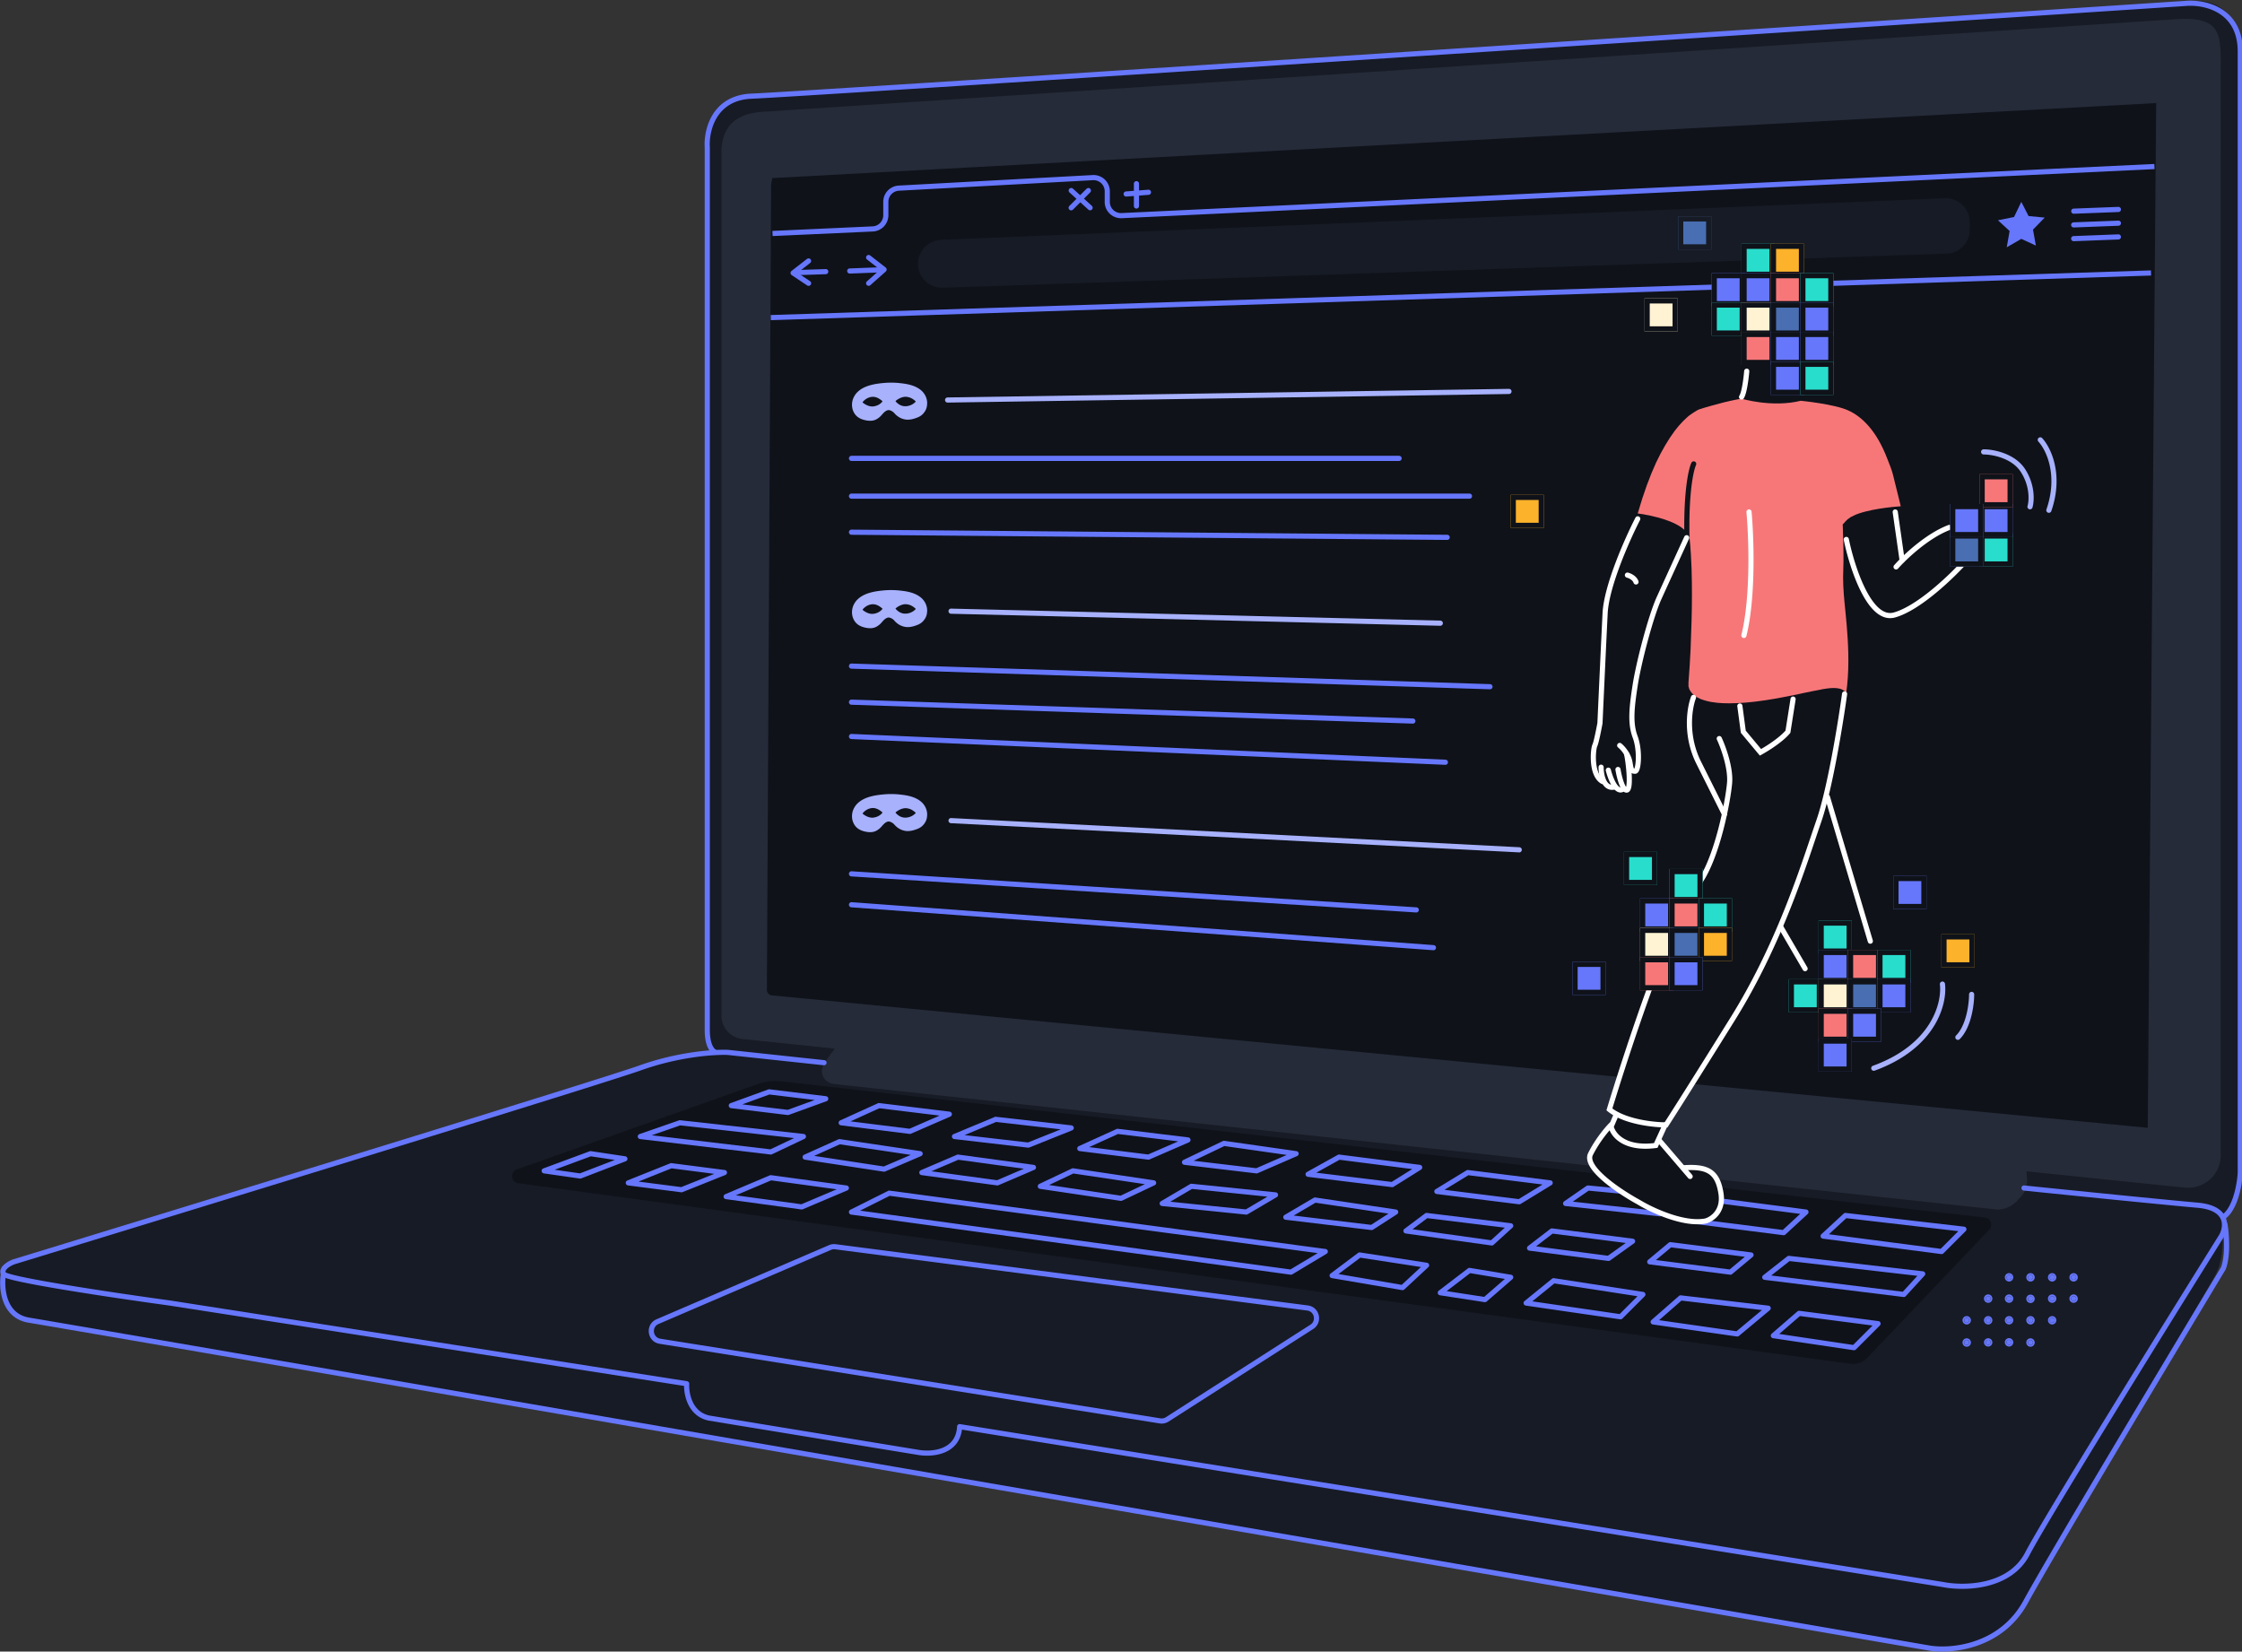 <svg width="653" height="481" fill="none" xmlns="http://www.w3.org/2000/svg"><rect width="100%" height="100%" fill="#333333" stroke="none"/><g clip-path="url(#a)"><path d="m647.253 355.041-.056-.279.168-.223c5.245-6.309 5.077-14.796 4.91-23.003 0-1.34-.056-2.736-.056-4.076V12.618c0-3.573-1.395-6.811-3.85-9.1-2.343-2.234-5.468-3.35-8.76-3.239-2.12.112-4.352.28-6.473.391-1.06.056-2.176.168-3.236.223L230.891 27.135c-1.451.111-2.901.167-4.352.279-2.846.167-5.803.39-8.705.558-6.528.447-11.327 5.472-11.494 11.893v258.227c-.056 2.233-.112 5.304 1.172 7.258l.502.782-1.841.67c-3.683.279-6.417.614-9.151 1.395-.614.168-1.674-.055-2.288.168l-.446.112c-3.46 1.06-7.031 2.121-10.434 3.182l-.949.279-18.581 5.695c-7.979 2.457-15.734 5.695-23.714 8.152-9.039 2.791-18.301 5.248-27.34 8.04-9.43 2.903-18.916 5.639-28.346 8.542-9.206 2.848-18.413 5.472-27.62 8.319L4.633 366.934c-.28.111-.614.167-.949.279-.893.223-1.785.446-2.343.893s-.782 1.117-.614 1.787v.614c0 7.035.502 12.116 6.807 13.456.502.111.949.167 1.507.279.279.056.502.056.78.111l553.848 95.251c1.674.279 3.348.447 4.91.447 8.37 0 15.568-3.853 19.809-10.887 3.236-5.36 6.416-10.888 9.485-16.248l.056-.056c1.507-2.68 3.125-5.415 4.687-8.095 4.687-8.096 9.43-16.192 14.117-24.288 9.262-15.856 18.859-32.271 28.178-48.518 2.511-4.411 2.511-8.71 2.511-13.791v-.614l-.056-.168v-.167c.055-.782.056-1.508-.112-2.178z" fill="#171B25"/><path d="m217.836 51.422 1.506 239.467 410.839 39.865.781-308.644-413.126 29.312z" fill="#0F1219"/><path fill-rule="evenodd" clip-rule="evenodd" d="M335.248 55.943a.75.75 0 0 1-.69.805l-6.5.5a.75.75 0 1 1-.115-1.496l6.5-.5a.75.75 0 0 1 .805.69z" fill="#6677FB"/><path fill-rule="evenodd" clip-rule="evenodd" d="M331 52.75a.75.75 0 0 1 .75.75V60a.75.75 0 0 1-1.5 0v-6.5a.75.75 0 0 1 .75-.75z" fill="#6677FB"/><path d="M644.408 7.649c-2.622-2.457-7.755-2.29-11.327-2.01L222.188 32.551c-6.752.446-12.388 3.294-12.053 12.841v250.41c0 3.518 2.623 6.421 6.138 6.812l26.839 2.792-2.455 3.405c-1.619 2.01-1.34 3.685-1.005 4.523.558 1.34 1.786 2.233 3.404 2.401l337.91 36.458c.279.056.558.056.837.056a7.728 7.728 0 0 0 5.469-2.289l1.116-1.172a6.988 6.988 0 0 0 2.008-5.528l-.167-2.121 46.089 4.745c2.678.28 5.356-.614 7.365-2.4 2.009-1.787 3.125-4.355 3.125-7.035V18.481c-.056-3.63.223-8.375-2.4-10.832zm-16.404 22.333-2.455 298.483-400.906-38.581c-.837-.223-1.172-.837-1.284-1.396l1.228-234.721.335-1.898 402.691-21.831.391-.056z" fill="#252B39"/><path fill-rule="evenodd" clip-rule="evenodd" d="M252.408 74.54a.75.75 0 0 1 1.052-.132l4.5 3.5a.75.75 0 0 1 .038 1.153l-4.5 4a.75.75 0 1 1-.996-1.122l3.826-3.4-3.788-2.947a.75.75 0 0 1-.132-1.052z" fill="#6677FB"/><path d="m588.721 58.792 2.12 4.132 4.687.446-3.403 3.518.837 4.634-4.241-1.954-4.241 2.456.837-4.745-3.403-3.127 4.687-.95 2.12-4.41z" fill="#6677FB"/><path d="M566.96 73.867c3.794-.112 6.752-3.238 6.752-6.98V64.71c0-3.964-3.293-7.146-7.254-6.979l-292.38 12.116c-3.738.167-6.696 3.238-6.696 6.979 0 3.964 3.293 7.147 7.254 6.98l292.324-9.94z" fill="#171B25"/><path fill-rule="evenodd" clip-rule="evenodd" d="M241.254 79.087a.75.75 0 0 1-.725.774l-8.51.277a.75.75 0 0 1-.049-1.499l8.51-.277a.75.75 0 0 1 .774.725z" fill="#6677FB"/><path d="m578.12 354.594-350.354-39.641c-2.455-.279-4.966 0-7.254.838l-69.97 24.789c-2.065.726-1.73 3.741.391 4.02l388.072 52.595c1.786.223 3.571-.391 4.799-1.675l35.543-37.352c1.228-1.284.502-3.406-1.227-3.574z" fill="#0F1219"/><path fill-rule="evenodd" clip-rule="evenodd" d="M520.537 365.91a.748.748 0 0 1 .549-.155l39 4.5a.75.75 0 0 1 .467 1.252l-5.5 6a.748.748 0 0 1-.645.237l-40.5-5a.749.749 0 0 1-.371-1.334l7-5.5zm.684 1.37-5.341 4.196 38.328 4.732 4.246-4.631-37.233-4.297zM536.991 353.449a.752.752 0 0 1 .595-.194l34.5 4a.75.75 0 0 1 .444 1.275l-6.5 6.5a.748.748 0 0 1-.627.214l-34.5-4.5a.751.751 0 0 1-.412-1.295l6.5-6zm.765 1.336-5.069 4.679 32.544 4.245 5.142-5.143-32.617-3.781zM346.62 344.854a.749.749 0 0 1 .456-.1l24.5 2.5a.75.75 0 0 1 .304 1.392l-8.5 5a.749.749 0 0 1-.456.1l-24.5-2.5a.75.75 0 0 1-.304-1.392l8.5-5zm.548 1.417-6.315 3.715 21.979 2.243 6.315-3.715-21.979-2.243zM498.512 348.931a.748.748 0 0 1 .584-.175l27 3.5a.75.75 0 0 1 .413 1.295l-6.5 6a.752.752 0 0 1-.604.193l-27.5-3.5a.749.749 0 0 1-.393-1.313l7-6zm.723 1.356-5.464 4.682 25.477 3.243 5.064-4.675-25.077-3.25z" fill="#6677FB"/><path d="M199.866 403.783c.782 0 .838-1.228 0-1.228-.837 0-.837 1.228 0 1.228z" fill="#fff"/><path fill-rule="evenodd" clip-rule="evenodd" d="M258.665 346.829a.75.75 0 0 1 .435-.072l127 17a.75.75 0 0 1 .286 1.386l-10 6a.75.75 0 0 1-.488.1l-128-17.5a.75.75 0 0 1-.233-1.414l11-5.5zm.464 1.445-8.623 4.312 125.334 17.135 7.937-4.762-124.648-16.685zM395.55 364.9a.748.748 0 0 1 .564-.141l19.5 3a.749.749 0 0 1 .396 1.291l-7 6.5a.749.749 0 0 1-.636.189l-20.5-3.5a.749.749 0 0 1-.324-1.339l8-6zm.648 1.389-6.353 4.765 18.416 3.144 5.592-5.192-17.655-2.717zM415.05 353.4a.749.749 0 0 1 .541-.144l24.5 3a.749.749 0 0 1 .414 1.299l-5.5 5a.75.75 0 0 1-.609.188l-25-3.5a.75.75 0 0 1-.346-1.343l6-4.5zm.659 1.381-4.305 3.228 22.852 3.199 4.029-3.662-22.576-2.765zM427.544 369.404a.751.751 0 0 1 .579-.144l12 2a.75.75 0 0 1 .368 1.307l-7.5 6.5a.747.747 0 0 1-.605.174l-13-2a.75.75 0 0 1-.342-1.337l8.5-6.5zm.653 1.389-6.843 5.233 10.917 1.68 6.033-5.228-10.107-1.685zM224.208 342.309c.124-.052.26-.07.393-.052l22 3a.749.749 0 0 1 .191 1.434l-13 5.5c-.124.052-.26.07-.393.052l-22-3a.749.749 0 0 1-.191-1.434l13-5.5zm.395 1.462-10.294 4.355 19.088 2.603 10.294-4.355-19.088-2.603zM195.221 338.804a.75.75 0 0 1 .375-.048l15.5 2a.75.75 0 0 1 .183 1.44l-12.5 5a.75.75 0 0 1-.375.048l-15.5-2a.75.75 0 0 1-.183-1.44l12.5-5zm.376 1.465-9.641 3.856 12.447 1.606 9.641-3.856-12.447-1.606zM171.74 335.297a.755.755 0 0 1 .371-.039l10 1.5a.75.75 0 0 1 .158 1.442l-13 5a.737.737 0 0 1-.375.042l-10.5-1.5a.75.75 0 0 1-.154-1.445l13.5-5zm.34 1.473-10.545 3.906 7.378 1.054 10.165-3.91-6.998-1.05zM244.192 331.816a.752.752 0 0 1 .419-.058l23.5 3.5a.751.751 0 0 1 .184 1.431l-10.5 4.5a.74.74 0 0 1-.408.052l-23-3.5a.75.75 0 0 1-.195-1.425l10-4.5zm.415 1.458-7.481 3.367 20.275 3.085 7.873-3.374-20.667-3.078zM255.69 321.317a.746.746 0 0 1 .401-.061l20.5 2.5a.75.75 0 0 1 .208 1.432l-11.5 5a.752.752 0 0 1-.392.056l-20-2.5a.75.75 0 0 1-.217-1.427l11-5zm.428 1.453-8.392 3.815 17.163 2.145 8.785-3.819-17.556-2.141zM223.744 317.295a.754.754 0 0 1 .346-.04l16.5 2a.75.75 0 0 1 .166 1.45l-11 4a.753.753 0 0 1-.346.04l-16.5-2a.75.75 0 0 1-.166-1.45l11-4zm.344 1.471-7.884 2.867 13.208 1.601 7.884-2.867-13.208-1.601zM325.19 328.817a.746.746 0 0 1 .401-.061l20.5 2.5a.75.75 0 0 1 .208 1.432l-11.5 5a.752.752 0 0 1-.392.056l-20-2.5a.75.75 0 0 1-.217-1.427l11-5zm.428 1.453-8.392 3.815 17.163 2.145 8.785-3.819-17.556-2.141zM356.176 332.323a.759.759 0 0 1 .43-.065l21 3a.749.749 0 0 1 .193 1.43l-11.5 5a.759.759 0 0 1-.388.057l-21-2.5a.751.751 0 0 1-.235-1.422l11.5-5.5zm.443 1.452-8.963 4.286 18.231 2.17 8.886-3.863-18.154-2.593zM389.636 336.344c.14-.077.3-.108.459-.088l23.5 3a.751.751 0 0 1 .303 1.38l-8 5a.751.751 0 0 1-.489.108l-24.5-3a.749.749 0 0 1-.273-1.4l9-5zm.513 1.431-6.769 3.761 21.948 2.687 5.992-3.745-21.171-2.703z" fill="#6677FB"/><path d="M572.819 385.247a.726.726 0 1 0 0-1.452.726.726 0 0 0 0 1.452z" fill="#6677FB"/><path fill-rule="evenodd" clip-rule="evenodd" d="M574.045 384.521a1.226 1.226 0 1 1-2.452 0 1.226 1.226 0 0 1 2.452 0zm-.5 0a.726.726 0 1 1-1.452 0 .726.726 0 0 1 1.452 0z" fill="#6677FB"/><path d="M579.069 378.938a.725.725 0 1 0 0-1.45.725.725 0 0 0 0 1.45z" fill="#6677FB"/><path fill-rule="evenodd" clip-rule="evenodd" d="M580.294 378.212a1.225 1.225 0 1 1-2.45.001 1.225 1.225 0 0 1 2.45-.001zm-.5 0a.725.725 0 1 1-1.45.002.725.725 0 0 1 1.45-.002z" fill="#6677FB"/><path d="M579.069 383.795a.74.74 0 0 0-.726.726.74.74 0 0 0 .726.726c.39 0 .725-.335.725-.726a.739.739 0 0 0-.725-.726z" fill="#6677FB"/><path fill-rule="evenodd" clip-rule="evenodd" d="M577.843 384.521a1.24 1.24 0 0 1 1.226-1.226c.667 0 1.225.559 1.225 1.226 0 .667-.558 1.226-1.225 1.226a1.24 1.24 0 0 1-1.226-1.226zm.5 0a.74.74 0 0 1 .726-.726c.39 0 .725.335.725.726a.739.739 0 0 1-.725.726.74.74 0 0 1-.726-.726z" fill="#6677FB"/><path d="M572.819 391.723a.726.726 0 1 0 0-1.452.726.726 0 0 0 0 1.452z" fill="#6677FB"/><path fill-rule="evenodd" clip-rule="evenodd" d="M574.045 390.997a1.226 1.226 0 1 1-2.452 0 1.226 1.226 0 0 1 2.452 0zm-.5 0a.726.726 0 1 1-1.452 0 .726.726 0 0 1 1.452 0z" fill="#6677FB"/><path d="M579.069 391.667a.725.725 0 1 0 0-1.45.725.725 0 0 0 0 1.45z" fill="#6677FB"/><path fill-rule="evenodd" clip-rule="evenodd" d="M580.294 390.942a1.224 1.224 0 1 1-2.451 0 1.226 1.226 0 0 1 2.451 0zm-.5 0a.725.725 0 1 1-1.45 0 .725.725 0 0 1 1.45 0z" fill="#6677FB"/><path d="M585.15 371.288a.739.739 0 0 0-.725.726c0 .391.335.726.725.726a.74.74 0 0 0 .726-.726.74.74 0 0 0-.726-.726z" fill="#6677FB"/><path fill-rule="evenodd" clip-rule="evenodd" d="M583.925 372.014c0-.667.558-1.226 1.225-1.226a1.24 1.24 0 0 1 1.226 1.226 1.24 1.24 0 0 1-1.226 1.226 1.238 1.238 0 0 1-1.225-1.226zm.5 0c0-.391.335-.726.725-.726a.74.74 0 0 1 .726.726.74.74 0 0 1-.726.726.739.739 0 0 1-.725-.726z" fill="#6677FB"/><path d="M591.4 372.74a.726.726 0 1 0 0-1.452.726.726 0 0 0 0 1.452z" fill="#6677FB"/><path fill-rule="evenodd" clip-rule="evenodd" d="M592.626 372.014a1.226 1.226 0 1 1-2.452 0 1.226 1.226 0 0 1 2.452 0zm-.5 0a.726.726 0 1 1-1.452 0 .726.726 0 0 1 1.452 0z" fill="#6677FB"/><path d="M597.705 371.288a.74.74 0 0 0-.726.726.74.74 0 0 0 .726.726.74.74 0 0 0 .726-.726c-.056-.391-.335-.726-.726-.726z" fill="#6677FB"/><path fill-rule="evenodd" clip-rule="evenodd" d="M598.931 371.979v.035a1.24 1.24 0 0 1-1.226 1.226 1.24 1.24 0 0 1-1.226-1.226 1.24 1.24 0 0 1 1.226-1.226c.721 0 1.143.609 1.221 1.156l.005.035zm-.5.035a.74.74 0 0 1-.726.726.74.74 0 0 1-.726-.726.74.74 0 0 1 .726-.726c.391 0 .67.335.726.726z" fill="#6677FB"/><path d="M585.15 377.486a.739.739 0 0 0-.725.726c0 .391.335.726.725.726a.74.74 0 0 0 .726-.726.74.74 0 0 0-.726-.726z" fill="#6677FB"/><path fill-rule="evenodd" clip-rule="evenodd" d="M583.925 378.212c0-.667.558-1.226 1.225-1.226a1.24 1.24 0 0 1 1.226 1.226 1.24 1.24 0 0 1-1.226 1.226 1.238 1.238 0 0 1-1.225-1.226zm.5 0c0-.391.335-.726.725-.726a.74.74 0 0 1 .726.726.74.74 0 0 1-.726.726.739.739 0 0 1-.725-.726z" fill="#6677FB"/><path d="M585.15 383.795a.739.739 0 0 0-.725.726c0 .391.335.726.725.726a.74.74 0 0 0 .726-.726c0-.447-.335-.726-.726-.726z" fill="#6677FB"/><path fill-rule="evenodd" clip-rule="evenodd" d="M583.925 384.521c0-.667.558-1.226 1.225-1.226.642 0 1.226.478 1.226 1.226a1.24 1.24 0 0 1-1.226 1.226 1.238 1.238 0 0 1-1.225-1.226zm.5 0c0-.391.335-.726.725-.726.391 0 .726.279.726.726a.74.74 0 0 1-.726.726.739.739 0 0 1-.725-.726z" fill="#6677FB"/><path d="M591.4 378.993a.726.726 0 1 0 0-1.451.726.726 0 0 0 0 1.451z" fill="#6677FB"/><path fill-rule="evenodd" clip-rule="evenodd" d="M592.626 378.268a1.225 1.225 0 1 1-2.45 0 1.225 1.225 0 0 1 2.45 0zm-.5 0a.726.726 0 1 1-1.451-.001.726.726 0 0 1 1.451.001z" fill="#6677FB"/><path d="M591.4 385.247a.726.726 0 1 0 0-1.452.726.726 0 0 0 0 1.452z" fill="#6677FB"/><path fill-rule="evenodd" clip-rule="evenodd" d="M592.626 384.521a1.226 1.226 0 1 1-2.452 0 1.226 1.226 0 0 1 2.452 0zm-.5 0a.726.726 0 1 1-1.452 0 .726.726 0 0 1 1.452 0z" fill="#6677FB"/><path d="M597.705 378.938a.726.726 0 1 0 0-1.452.726.726 0 0 0 0 1.452z" fill="#6677FB"/><path fill-rule="evenodd" clip-rule="evenodd" d="M598.931 378.212a1.226 1.226 0 1 1-2.452 0 1.226 1.226 0 0 1 2.452 0zm-.5 0a.726.726 0 1 1-1.452 0 .726.726 0 0 1 1.452 0z" fill="#6677FB"/><path d="M597.705 383.795a.74.74 0 0 0-.726.726.74.74 0 0 0 .726.726.74.74 0 0 0 .726-.726.74.74 0 0 0-.726-.726z" fill="#6677FB"/><path fill-rule="evenodd" clip-rule="evenodd" d="M596.479 384.521a1.24 1.24 0 0 1 1.226-1.226 1.24 1.24 0 0 1 1.226 1.226 1.24 1.24 0 0 1-1.226 1.226 1.24 1.24 0 0 1-1.226-1.226zm.5 0a.74.74 0 0 1 .726-.726.74.74 0 0 1 .726.726.74.74 0 0 1-.726.726.74.74 0 0 1-.726-.726z" fill="#6677FB"/><path d="M585.15 390.216a.739.739 0 0 0-.725.726c0 .39.335.725.725.725a.739.739 0 0 0 .726-.725.74.74 0 0 0-.726-.726z" fill="#6677FB"/><path fill-rule="evenodd" clip-rule="evenodd" d="M583.925 390.942c0-.667.558-1.226 1.225-1.226a1.24 1.24 0 0 1 1.226 1.226c0 .667-.559 1.225-1.226 1.225a1.237 1.237 0 0 1-1.225-1.225zm.5 0c0-.391.335-.726.725-.726a.74.74 0 0 1 .726.726c0 .39-.335.725-.726.725a.739.739 0 0 1-.725-.725z" fill="#6677FB"/><path d="M591.4 391.723a.726.726 0 1 0 0-1.452.726.726 0 0 0 0 1.452z" fill="#6677FB"/><path fill-rule="evenodd" clip-rule="evenodd" d="M592.626 390.997a1.226 1.226 0 1 1-2.452 0 1.226 1.226 0 0 1 2.452 0zm-.5 0a.726.726 0 1 1-1.452 0 .726.726 0 0 1 1.452 0z" fill="#6677FB"/><path d="M603.956 371.288a.74.74 0 0 0-.726.726.74.74 0 0 0 .726.726.74.74 0 0 0 .726-.726.74.74 0 0 0-.726-.726z" fill="#6677FB"/><path fill-rule="evenodd" clip-rule="evenodd" d="M602.73 372.014a1.24 1.24 0 0 1 1.226-1.226 1.24 1.24 0 0 1 1.226 1.226 1.24 1.24 0 0 1-1.226 1.226 1.24 1.24 0 0 1-1.226-1.226zm.5 0a.74.74 0 0 1 .726-.726.74.74 0 0 1 .726.726.74.74 0 0 1-.726.726.74.74 0 0 1-.726-.726z" fill="#6677FB"/><path d="M603.956 377.486a.74.74 0 0 0-.726.726.74.74 0 0 0 .726.726.74.74 0 0 0 .726-.726.74.74 0 0 0-.726-.726z" fill="#6677FB"/><path fill-rule="evenodd" clip-rule="evenodd" d="M602.73 378.212a1.24 1.24 0 0 1 1.226-1.226 1.24 1.24 0 0 1 1.226 1.226 1.24 1.24 0 0 1-1.226 1.226 1.24 1.24 0 0 1-1.226-1.226zm.5 0a.74.74 0 0 1 .726-.726.74.74 0 0 1 .726.726.74.74 0 0 1-.726.726.74.74 0 0 1-.726-.726z" fill="#6677FB"/><path d="M524.778 149.353c1.953-1.731 4.855-2.401 7.31-2.959 2.455-.559 4.966-.894 7.532-1.117.502-.056 1.06-.112 1.563-.112.781-.055.781-1.284 0-1.228-4.464.223-9.207.838-13.392 2.457-1.395.502-2.734 1.172-3.85 2.177-.669.447.223 1.34.837.782z" fill="#fff"/><path d="M522.935 137.74c.335 5.527.614 11.055.782 16.526.111 3.462.055 6.923 0 10.385-.056 4.578.613 9.157 1.004 13.679.558 6.533.837 13.121.056 19.597-.112.782 1.171.782 1.227 0 .726-5.806.614-11.724.112-17.587-.391-4.746-1.06-9.547-1.172-14.349-.056-1.619.056-3.238.112-4.913 0-1.787 0-3.574-.056-5.416a781.622 781.622 0 0 0-.447-11.446c-.111-2.177-.223-4.411-.39-6.588 0-.726-1.283-.726-1.228.112zM495.204 140.755c.391 2.233.614 4.522.781 6.811.447 5.583.447 11.223.056 16.862a85.505 85.505 0 0 1-1.674 11.948c-.167.782 1.06 1.117 1.228.335 2.343-11.055 2.622-22.612 1.227-33.779l-.335-2.512c-.167-.838-1.394-.447-1.283.335z" fill="#fff"/><path d="M268.22 113.62c-1.619-1.34-3.795-1.787-5.859-2.01a23.678 23.678 0 0 0-4.464-.112c-2.79.223-6.138.67-8.202 2.736a4.798 4.798 0 0 0-.781 1.005c-.782 1.228-.949 2.736-.558 4.076.279.837.725 1.563 1.45 2.121.726.559 1.618.838 2.511 1.005.949.168 1.897.168 2.734-.223.391-.167.781-.447 1.116-.726.335-.279.67-.67.949-1.005l.502-.502c.446-.335.949-.67 1.507-.503.613.168 1.06.503 1.45.949.279.335.614.615 1.005.894.725.502 1.618.837 2.51.893.949.056 1.898-.167 2.79-.502.837-.28 1.619-.726 2.177-1.452.557-.67.892-1.452.948-2.289.223-1.619-.502-3.294-1.785-4.355zm-11.327 3.461c-.614.726-1.563 1.173-2.567 1.285-1.004.111-2.12-.391-2.902-1.005-.223-.168-.223-.224-.055-.391.669-.782 1.674-1.34 2.734-1.396 1.06-.056 2.008.502 2.734 1.117.223.111.223.167.056.39zm9.653.056c-.726.726-1.786 1.173-2.902 1.173s-2.009-.559-2.678-1.284c-.168-.224-.168-.224.056-.391.781-.614 1.953-1.173 3.013-1.061 1.06.112 1.841.558 2.566 1.228.168.112.112.168-.055.335zM268.22 174.031c-1.619-1.34-3.795-1.787-5.859-2.01a23.762 23.762 0 0 0-4.464-.112c-2.79.224-6.138.67-8.202 2.736a4.798 4.798 0 0 0-.781 1.005c-.782 1.228-.949 2.736-.558 4.076.279.837.725 1.563 1.45 2.122.726.558 1.618.837 2.511 1.005.949.167 1.897.167 2.734-.224.391-.167.781-.446 1.116-.726.335-.279.67-.67.949-1.005l.502-.502c.446-.335.949-.67 1.507-.503.613.168 1.06.503 1.45.95.279.335.614.614 1.005.893.725.502 1.618.837 2.51.893.949.056 1.898-.167 2.79-.502.837-.279 1.619-.726 2.177-1.452.557-.67.892-1.452.948-2.289.223-1.619-.502-3.294-1.785-4.355zm-11.327 3.462c-.614.725-1.563 1.172-2.567 1.284-1.004.111-2.12-.391-2.902-1.005-.223-.168-.223-.224-.055-.391.669-.782 1.674-1.34 2.734-1.396 1.06-.056 2.008.503 2.734 1.117.223.111.223.167.056.391zm9.653.055c-.726.726-1.786 1.173-2.902 1.173s-2.009-.558-2.678-1.284c-.168-.224-.168-.224.056-.391.781-.614 1.953-1.173 3.013-1.061 1.06.112 1.841.558 2.566 1.228.168.112.112.168-.055.335zM268.22 233.437c-1.619-1.34-3.795-1.787-5.859-2.01a23.847 23.847 0 0 0-4.464-.112c-2.79.224-6.138.67-8.202 2.736a4.798 4.798 0 0 0-.781 1.005c-.782 1.229-.949 2.736-.558 4.076.279.837.725 1.563 1.45 2.122.726.558 1.618.837 2.511 1.005.949.167 1.897.167 2.734-.224.391-.167.781-.446 1.116-.726.335-.279.67-.67.949-1.005l.502-.502c.446-.335.949-.67 1.507-.502.613.167 1.06.502 1.45.949.279.335.614.614 1.005.893.725.502 1.618.837 2.51.893.949.056 1.898-.167 2.79-.502.837-.279 1.619-.726 2.177-1.452.557-.67.892-1.451.948-2.289.223-1.619-.502-3.294-1.785-4.355zm-11.327 3.406c-.614.726-1.563 1.172-2.567 1.284-1.004.112-2.12-.391-2.902-1.005-.223-.167-.223-.223-.055-.391.669-.781 1.674-1.34 2.734-1.396 1.06-.055 2.008.503 2.734 1.117.223.168.223.223.056.391zm9.653.112c-.726.725-1.786 1.172-2.902 1.172s-2.009-.558-2.678-1.284c-.168-.223-.168-.223.056-.391.781-.614 1.953-1.172 3.013-1.061 1.06.112 1.841.559 2.566 1.229.168.111.112.167-.055.335z" fill="#A7B1FC"/><path fill-rule="evenodd" clip-rule="evenodd" d="M247.25 133.5a.75.75 0 0 1 .75-.75h159.5a.75.75 0 0 1 0 1.5H248a.75.75 0 0 1-.75-.75zM247.25 144.5a.75.75 0 0 1 .75-.75h180a.75.75 0 0 1 0 1.5H248a.75.75 0 0 1-.75-.75zM247.25 154.994a.75.75 0 0 1 .756-.744l173.5 1.5a.75.75 0 1 1-.012 1.5l-173.5-1.5a.75.75 0 0 1-.744-.756z" fill="#6677FB"/><path fill-rule="evenodd" clip-rule="evenodd" d="M276.25 177.982a.75.75 0 0 1 .768-.732l142.5 3.5a.75.75 0 1 1-.036 1.5l-142.5-3.5a.75.75 0 0 1-.732-.768z" fill="#A7B1FC"/><path fill-rule="evenodd" clip-rule="evenodd" d="M247.25 193.976a.751.751 0 0 1 .774-.726l186 6a.751.751 0 0 1-.048 1.5l-186-6a.751.751 0 0 1-.726-.774zM247.25 204.475a.751.751 0 0 1 .775-.725l163.5 5.5a.75.75 0 0 1-.05 1.5l-163.5-5.5a.751.751 0 0 1-.725-.775zM247.251 214.468a.75.75 0 0 1 .781-.717l173.001 7.5a.75.75 0 0 1-.065 1.498l-173-7.5a.75.75 0 0 1-.717-.781zM247.252 254.452a.748.748 0 0 1 .796-.7l164.5 10.5a.75.75 0 1 1-.096 1.497l-164.5-10.5a.75.75 0 0 1-.7-.797z" fill="#6677FB"/><path fill-rule="evenodd" clip-rule="evenodd" d="M276.251 238.962a.75.75 0 0 1 .787-.711l165.5 8.5a.75.75 0 0 1-.076 1.498l-165.5-8.5a.75.75 0 0 1-.711-.787z" fill="#A7B1FC"/><path fill-rule="evenodd" clip-rule="evenodd" d="M247.252 263.445a.75.75 0 0 1 .803-.693l169.5 12.5a.75.75 0 0 1-.11 1.496l-169.5-12.5a.75.75 0 0 1-.693-.803z" fill="#6677FB"/><path fill-rule="evenodd" clip-rule="evenodd" d="M646.112 3.805c-3.159-1.908-6.986-2.298-9.542-2.058h-.01l-.011.001C502.062 10.581 230.241 28.35 219.026 28.75c-5.342.19-8.448 2.592-10.211 5.479-1.791 2.93-2.226 6.416-2.067 8.72l.002.025V300c0 2.32.403 3.775.853 4.642.46.888.93 1.1 1.044 1.123l-.294 1.47c-.72-.143-1.5-.781-2.082-1.902-.592-1.141-1.021-2.853-1.021-5.333V43.026c-.17-2.53.299-6.33 2.285-9.58 2.019-3.305 5.58-5.986 11.438-6.195 11.185-.4 282.95-18.164 417.468-26.999 2.777-.258 6.943.153 10.447 2.268 3.561 2.15 6.362 6.02 6.362 12.48v326.519l-.001.018a30.696 30.696 0 0 1-1.245 7.033c-.789 2.567-2.061 5.202-4.088 6.554l-.832-1.248c1.573-1.048 2.718-3.246 3.487-5.746.754-2.455 1.096-5.031 1.179-6.649V15c0-5.94-2.532-9.32-5.638-11.195z" fill="#6677FB"/><path fill-rule="evenodd" clip-rule="evenodd" d="m627.535 49.25-300.81 14.3a4.75 4.75 0 0 1-4.975-4.745v-3.082a3.25 3.25 0 0 0-3.426-3.245l-56.5 3.066a3.25 3.25 0 0 0-3.074 3.245v3.889a4.75 4.75 0 0 1-4.534 4.745l-29.182 1.326-.068-1.498 29.181-1.327a3.25 3.25 0 0 0 3.103-3.246v-3.89a4.75 4.75 0 0 1 4.493-4.742l56.5-3.066a4.75 4.75 0 0 1 5.007 4.743v3.082a3.25 3.25 0 0 0 3.404 3.247l300.81-14.301.071 1.498zM626.524 80.25l-402 13-.048-1.5 402-13 .048 1.5zM617.749 60.971a.75.75 0 0 1-.72.779l-13 .5a.75.75 0 1 1-.058-1.5l13-.5a.75.75 0 0 1 .778.721zM617.749 64.971a.75.75 0 0 1-.72.778l-13 .5a.75.75 0 1 1-.058-1.498l13-.5a.75.75 0 0 1 .778.72zM617.749 68.971a.75.75 0 0 1-.72.778l-13 .5a.75.75 0 1 1-.058-1.498l13-.5a.75.75 0 0 1 .778.72z" fill="#6677FB"/><path fill-rule="evenodd" clip-rule="evenodd" d="M311.445 54.995a.75.75 0 0 1 1.06-.05l5.5 5a.75.75 0 0 1-1.009 1.11l-5.5-5a.75.75 0 0 1-.051-1.06z" fill="#6677FB"/><path fill-rule="evenodd" clip-rule="evenodd" d="M317.53 54.97a.75.75 0 0 1 0 1.06l-5 5a.75.75 0 1 1-1.06-1.06l5-5a.75.75 0 0 1 1.06 0zM236.092 75.54a.75.75 0 0 1-.132 1.052l-3.678 2.861 3.634 2.423a.75.75 0 1 1-.832 1.248l-4.5-3a.748.748 0 0 1-.044-1.216l4.5-3.5a.75.75 0 0 1 1.052.132zM257.253 78.554a.75.75 0 0 1-.721.778l-9.009.343a.75.75 0 0 1-.057-1.499l9.009-.343a.75.75 0 0 1 .778.721z" fill="#6677FB"/><path fill-rule="evenodd" clip-rule="evenodd" d="M440.25 113.989a.75.75 0 0 1-.739.761l-163.5 2.5a.75.75 0 1 1-.022-1.5l163.5-2.5a.75.75 0 0 1 .761.739z" fill="#A7B1FC"/><path fill-rule="evenodd" clip-rule="evenodd" d="M186.248 310.294c11.298-4.035 21.862-4.714 25.785-4.543l.047.003 28 3a.75.75 0 0 1-.16 1.492l-27.976-2.998c-3.764-.159-14.113.501-25.192 4.458-11.22 4.007-126.352 39.34-182.51 56.504-.615.233-1.459.664-2.041 1.186-.295.264-.476.51-.557.721a.618.618 0 0 0-.016.446c.04.022.097.051.175.085.238.104.594.228 1.072.368.95.278 2.3.598 3.968.948 3.331.7 7.871 1.507 12.891 2.333 10.037 1.653 21.955 3.377 29.868 4.46l.014.002 150.5 23.5c.381.06.655.399.633.785-.078 1.318.135 3.388 1.016 5.247.868 1.832 2.363 3.428 4.875 3.972l60.981 9.997.007.001c1.83.318 4.577.333 6.876-.605 1.139-.465 2.147-1.155 2.894-2.138.743-.978 1.26-2.29 1.353-4.057a.751.751 0 0 1 .868-.702l286.5 46 .024.005c2.914.566 7.628.811 12.23-.305 4.594-1.114 8.994-3.559 11.462-8.305 5.217-10.033 39.862-65.885 56.519-92.536.687-1.228 1.124-3.011.47-4.52-.63-1.453-2.418-2.962-6.889-3.351-9.207-.8-37.514-3.668-50.512-5.001a.75.75 0 0 1 .154-1.492c13.002 1.333 41.295 4.199 50.488 4.999 4.729.411 7.191 2.069 8.136 4.249.918 2.118.262 4.428-.547 5.866l-.018.029c-16.68 26.688-51.288 82.483-56.471 92.449-2.732 5.254-7.582 7.893-12.438 9.07-4.842 1.174-9.771.921-12.858.323l-.012-.003-285.682-45.868c-.209 1.647-.77 2.987-1.582 4.057-.942 1.24-2.19 2.076-3.522 2.619-2.641 1.078-5.692 1.043-7.696.696l-.004-.001-60.992-9.999-.036-.007c-3.078-.659-4.911-2.643-5.933-4.799-.869-1.833-1.166-3.813-1.176-5.295L49.398 380.243l-.007-.001c-7.92-1.084-19.848-2.809-29.9-4.465-5.026-.827-9.592-1.639-12.956-2.345-1.68-.352-3.074-.681-4.082-.977a10.728 10.728 0 0 1-1.251-.433 2.984 2.984 0 0 1-.452-.238 1.197 1.197 0 0 1-.42-.449 2.123 2.123 0 0 1-.087-1.755c.199-.517.567-.952.956-1.301.778-.697 1.821-1.213 2.538-1.481a.364.364 0 0 1 .044-.015c56.184-17.172 171.288-52.497 182.467-56.489zM1.562 370.521l.009.007a.032.032 0 0 1-.01-.007z" fill="#6677FB"/><path fill-rule="evenodd" clip-rule="evenodd" d="M647.818 355.772c.402-.1.809.144.91.546.187.75.522 3.051.522 6.682 0 3.668-.676 6.028-1.079 6.835l-.013.027-.016.025c-16.172 26.843-50.294 83.79-57.484 96.972-7.417 13.598-22.288 14.906-28.775 13.882l-.011-.002C380.532 449.404 15.976 386.44 8.383 385.241c-4.123-.651-6.355-3.259-7.436-6.181-1.066-2.881-1.035-6.095-.687-8.183a.75.75 0 1 1 1.48.246c-.319 1.912-.337 4.848.613 7.417.936 2.528 2.788 4.67 6.264 5.219 7.607 1.201 372.177 64.168 553.505 95.501 6.183.974 20.238-.321 27.219-13.119 7.208-13.214 41.332-70.165 57.5-97 .27-.564.909-2.66.909-6.141 0-3.569-.332-5.735-.478-6.318a.751.751 0 0 1 .546-.91z" fill="#6677FB"/><path fill-rule="evenodd" clip-rule="evenodd" d="M243.219 363.849c-.4-.051-.807.005-1.178.165l-50.228 21.585c-2.071.89-1.692 3.935.535 4.289l145.643 23.192a2.248 2.248 0 0 0 1.566-.327l42.098-26.943c1.769-1.132 1.16-3.856-.923-4.126l-137.513-17.835zm-1.77-1.214a3.75 3.75 0 0 1 1.963-.273l137.513 17.834c3.471.451 4.487 4.991 1.539 6.878l-42.098 26.942a3.745 3.745 0 0 1-2.611.545L192.112 391.37c-3.711-.591-4.343-5.665-.891-7.149l50.228-21.586zM452.027 372.418a.749.749 0 0 1 .587-.159l26 4a.75.75 0 0 1 .416 1.271l-6.5 6.5a.748.748 0 0 1-.638.212l-27.5-4a.75.75 0 0 1-.365-1.324l8-6.5zm.688 1.374-6.415 5.212 25.436 3.7 5.187-5.188-24.208-3.724zM451.543 357.906a.749.749 0 0 1 .552-.15l23.5 3a.75.75 0 0 1 .341 1.354l-7 5a.75.75 0 0 1-.533.134l-23-3a.75.75 0 0 1-.36-1.338l6.5-5zm.669 1.377-4.82 3.707 20.912 2.728 5.203-3.716-21.295-2.719zM462.073 345.383a.757.757 0 0 1 .497-.13l26.5 2.5a.751.751 0 0 1 .435 1.302l-5.5 5a.754.754 0 0 1-.586.191l-27.5-3a.75.75 0 0 1-.346-1.363l6.5-4.5zm.629 1.389-4.622 3.2 25.166 2.746 3.993-3.631-24.537-2.315zM489.006 377.436a.75.75 0 0 1 .582-.181l25.5 3a.75.75 0 0 1 .392 1.321l-9 7.5a.75.75 0 0 1-.586.166l-24.5-3.5a.749.749 0 0 1-.388-1.306l8-7zm.737 1.348-6.52 5.705 22.553 3.221 7.403-6.169-23.436-2.757zM486.02 361.924a.749.749 0 0 1 .575-.168l23.5 3a.75.75 0 0 1 .385 1.32l-6 5a.749.749 0 0 1-.575.168l-23.5-3a.75.75 0 0 1-.385-1.32l6-5zm.709 1.361-4.426 3.689 21.468 2.741 4.426-3.689-21.468-2.741zM523.509 381.933a.754.754 0 0 1 .588-.177l23 3a.751.751 0 0 1 .433 1.274l-7 7a.749.749 0 0 1-.64.212l-23.5-3.5a.75.75 0 0 1-.381-1.309l7.5-6.5zm.728 1.354-6.013 5.211 21.513 3.205 5.656-5.656-21.156-2.76zM197.754 326.292a.735.735 0 0 1 .329-.037l36 4a.75.75 0 0 1 .238 1.423l-9.5 4.5a.757.757 0 0 1-.409.067l-38-4.5a.75.75 0 0 1-.158-1.453l11.5-4zm.332 1.472-8.263 2.874 34.551 4.092 6.917-3.276-33.205-3.69zM278.705 336.311a.747.747 0 0 1 .396-.054l22 3a.749.749 0 0 1 .194 1.432l-10.5 4.5c-.124.054-.262.072-.396.054l-22-3a.749.749 0 0 1-.194-1.432l10.5-4.5zm.4 1.46-7.821 3.352 19.112 2.606 7.82-3.352-19.111-2.606zM312.179 340.322a.755.755 0 0 1 .432-.064l23.5 3.5a.751.751 0 0 1 .21 1.42l-9.5 4.5a.752.752 0 0 1-.431.064l-23.5-3.5a.751.751 0 0 1-.211-1.42l9.5-4.5zm.436 1.453-7.064 3.347 20.834 3.103 7.064-3.347-20.834-3.103zM427.109 340.86a.748.748 0 0 1 .484-.104l24 3a.749.749 0 0 1 .298 1.384l-9 5.5a.747.747 0 0 1-.484.104l-24-3a.749.749 0 0 1-.298-1.384l9-5.5zm.558 1.417-6.946 4.245 21.612 2.701 6.946-4.245-21.612-2.701zM382.62 348.854a.752.752 0 0 1 .491-.096l23.5 3.5a.749.749 0 0 1 .295 1.373l-7 4.5a.757.757 0 0 1-.495.114l-25-3a.752.752 0 0 1-.291-1.391l8.5-5zm.532 1.427-6.357 3.739 22.526 2.703 5.095-3.275-21.264-3.167z" fill="#6677FB"/><path d="m469 323 10.5-33.5 28.5 1-8.5 14-14.5 23-3 6.5c-2 .833-6.2 2.5-7 2.5-.8 0-3.667-1.667-5-2.5l-1-5 1.5-5-1.5-1z" fill="#0F1219"/><path d="M463.25 335.609c2-4 4.833-7.333 6-8.5-.417 1.167-.25 3.9 3.75 5.5s6 1.333 6.5 1h2.5l1.5-1.5 6.5 8c7-.5 10.25.5 11.25 7 .8 5.2-2.917 8-4.75 8.5-6.4 1.2-15.417-3.667-19.25-6-5.5-3-16-10-14-14z" fill="#0F1219"/><path d="M516.877 70.98h-9.646v9.646h9.646v-9.645z" fill="#29DDCC"/><path fill-rule="evenodd" clip-rule="evenodd" d="M515.377 72.48h-6.646v6.646h6.646v-6.645zm1.5-1.5v9.646h-9.646v-9.645h9.646z" fill="#0F1219"/><path d="M525.435 70.981h-9.646v9.645h9.646v-9.645z" fill="#FDB22B"/><path fill-rule="evenodd" clip-rule="evenodd" d="M523.935 72.481h-6.646v6.645h6.646v-6.645zm1.5-1.5v9.645h-9.646v-9.645h9.646z" fill="#0F1219"/><path d="M498.419 63h-9.646v9.645h9.646V63z" fill="#496EB1"/><path fill-rule="evenodd" clip-rule="evenodd" d="M496.919 64.5h-6.646v6.645h6.646V64.5zm1.5-1.5v9.645h-9.646V63h9.646z" fill="#171B25"/><path d="M488.646 86.888H479v9.645h9.646v-9.645z" fill="#FFF3D3"/><path fill-rule="evenodd" clip-rule="evenodd" d="M487.146 88.388H480.5v6.645h6.646v-6.645zm1.5-1.5v9.645H479v-9.645h9.646z" fill="#0F1219"/><path d="M508.189 79.54h-9.646v9.646h9.646V79.54z" fill="#6677FB"/><path fill-rule="evenodd" clip-rule="evenodd" d="M506.689 81.04h-6.646v6.646h6.646V81.04zm1.5-1.5v9.646h-9.646V79.54h9.646z" fill="#0F1219"/><path d="M516.877 79.54h-9.646v9.646h9.646v-9.645z" fill="#6677FB"/><path fill-rule="evenodd" clip-rule="evenodd" d="M515.377 81.04h-6.646v6.646h6.646v-6.645zm1.5-1.5v9.646h-9.646v-9.645h9.646z" fill="#0F1219"/><path d="M525.435 79.54h-9.646v9.646h9.646v-9.645z" fill="#F77779"/><path fill-rule="evenodd" clip-rule="evenodd" d="M523.935 81.04h-6.646v6.646h6.646v-6.645zm1.5-1.5v9.646h-9.646v-9.645h9.646z" fill="#0F1219"/><path d="M533.996 79.54h-9.645v9.646h9.645v-9.645z" fill="#29DDCC"/><path fill-rule="evenodd" clip-rule="evenodd" d="M532.496 81.04h-6.645v6.646h6.645v-6.645zm1.5-1.5v9.646h-9.645v-9.645h9.645z" fill="#0F1219"/><path d="M508.189 88.097h-9.646v9.645h9.646v-9.645z" fill="#29DDCC"/><path fill-rule="evenodd" clip-rule="evenodd" d="M506.689 89.597h-6.646v6.645h6.646v-6.645zm1.5-1.5v9.645h-9.646v-9.645h9.646z" fill="#0F1219"/><path d="M516.877 88.1h-9.646v9.646h9.646v-9.645z" fill="#FFF3D3"/><path fill-rule="evenodd" clip-rule="evenodd" d="M515.377 89.6h-6.646v6.646h6.646v-6.645zm1.5-1.5v9.646h-9.646v-9.645h9.646z" fill="#0F1219"/><path d="M525.435 88.1h-9.646v9.646h9.646v-9.645z" fill="#496EB1"/><path fill-rule="evenodd" clip-rule="evenodd" d="M523.935 89.6h-6.646v6.646h6.646v-6.645zm1.5-1.5v9.646h-9.646v-9.645h9.646z" fill="#0F1219"/><path d="M533.996 88.1h-9.645v9.646h9.645v-9.645z" fill="#6677FB"/><path fill-rule="evenodd" clip-rule="evenodd" d="M532.496 89.6h-6.645v6.646h6.645v-6.645zm1.5-1.5v9.646h-9.645v-9.645h9.645z" fill="#0F1219"/><path d="M516.877 96.66h-9.646v9.646h9.646V96.66z" fill="#F77779"/><path fill-rule="evenodd" clip-rule="evenodd" d="M515.377 98.16h-6.646v6.646h6.646V98.16zm1.5-1.5v9.646h-9.646V96.66h9.646z" fill="#0F1219"/><path d="M525.435 96.66h-9.646v9.646h9.646V96.66z" fill="#6677FB"/><path fill-rule="evenodd" clip-rule="evenodd" d="M523.935 98.16h-6.646v6.646h6.646V98.16zm1.5-1.5v9.646h-9.646V96.66h9.646z" fill="#0F1219"/><path d="M525.435 105.347h-9.646v9.645h9.646v-9.645z" fill="#6677FB"/><path fill-rule="evenodd" clip-rule="evenodd" d="M523.935 106.847h-6.646v6.645h6.646v-6.645zm1.5-1.5v9.645h-9.646v-9.645h9.646z" fill="#0F1219"/><path d="M533.996 96.66h-9.645v9.646h9.645V96.66z" fill="#6677FB"/><path fill-rule="evenodd" clip-rule="evenodd" d="M532.496 98.16h-6.645v6.646h6.645V98.16zm1.5-1.5v9.646h-9.645V96.66h9.645z" fill="#0F1219"/><path d="M534.001 105.347h-9.646v9.645h9.646v-9.645z" fill="#29DDCC"/><path fill-rule="evenodd" clip-rule="evenodd" d="M532.501 106.847h-6.646v6.645h6.646v-6.645zm1.5-1.5v9.645h-9.646v-9.645h9.646z" fill="#0F1219"/><path d="M449.646 144.109H440v9.646h9.646v-9.646z" fill="#FDB22B"/><path fill-rule="evenodd" clip-rule="evenodd" d="M448.146 145.609H441.5v6.646h6.646v-6.646zm1.5-1.5v9.646H440v-9.646h9.646z" fill="#0F1219"/><path d="M539.332 268.09h-9.645v9.646h9.645v-9.646z" fill="#29DDCC"/><path fill-rule="evenodd" clip-rule="evenodd" d="M537.832 269.59h-6.645v6.646h6.645v-6.646zm1.5-1.5v9.646h-9.645v-9.646h9.645z" fill="#0F1219"/><path d="M575.103 272.109h-9.646v9.646h9.646v-9.646z" fill="#FDB22B"/><path fill-rule="evenodd" clip-rule="evenodd" d="M573.603 273.609h-6.646v6.646h6.646v-6.646zm1.5-1.5v9.646h-9.646v-9.646h9.646z" fill="#0F1219"/><path d="M539.332 276.65h-9.645v9.645h9.645v-9.645z" fill="#6677FB"/><path fill-rule="evenodd" clip-rule="evenodd" d="M537.832 278.15h-6.645v6.645h6.645v-6.645zm1.5-1.5v9.645h-9.645v-9.645h9.645z" fill="#0F1219"/><path d="M547.891 276.65h-9.645v9.645h9.645v-9.645z" fill="#F77779"/><path fill-rule="evenodd" clip-rule="evenodd" d="M546.391 278.15h-6.645v6.645h6.645v-6.645zm1.5-1.5v9.645h-9.645v-9.645h9.645z" fill="#0F1219"/><path d="M556.45 276.65h-9.645v9.645h9.645v-9.645z" fill="#29DDCC"/><path fill-rule="evenodd" clip-rule="evenodd" d="M554.95 278.15h-6.645v6.645h6.645v-6.645zm1.5-1.5v9.645h-9.645v-9.645h9.645z" fill="#0F1219"/><path d="M530.646 285.206H521v9.645h9.646v-9.645z" fill="#29DDCC"/><path fill-rule="evenodd" clip-rule="evenodd" d="M529.146 286.706H522.5v6.645h6.646v-6.645zm1.5-1.5v9.645H521v-9.645h9.646z" fill="#0F1219"/><path d="M539.332 285.21h-9.645v9.645h9.645v-9.645z" fill="#FFF3D3"/><path fill-rule="evenodd" clip-rule="evenodd" d="M537.832 286.71h-6.645v6.645h6.645v-6.645zm1.5-1.5v9.645h-9.645v-9.645h9.645z" fill="#0F1219"/><path d="M547.891 285.21h-9.645v9.645h9.645v-9.645z" fill="#496EB1"/><path fill-rule="evenodd" clip-rule="evenodd" d="M546.391 286.71h-6.645v6.645h6.645v-6.645zm1.5-1.5v9.645h-9.645v-9.645h9.645z" fill="#0F1219"/><path d="M556.45 285.209h-9.645v9.646h9.645v-9.646z" fill="#6677FB"/><path fill-rule="evenodd" clip-rule="evenodd" d="M554.95 286.709h-6.645v6.646h6.645v-6.646zm1.5-1.5v9.646h-9.645v-9.646h9.645z" fill="#0F1219"/><path d="M539.332 293.77h-9.645v9.645h9.645v-9.645z" fill="#F77779"/><path fill-rule="evenodd" clip-rule="evenodd" d="M537.832 295.27h-6.645v6.645h6.645v-6.645zm1.5-1.5v9.645h-9.645v-9.645h9.645z" fill="#0F1219"/><path d="M547.891 293.769h-9.645v9.646h9.645v-9.646z" fill="#6677FB"/><path fill-rule="evenodd" clip-rule="evenodd" d="M546.391 295.269h-6.645v6.646h6.645v-6.646zm1.5-1.5v9.646h-9.645v-9.646h9.645z" fill="#0F1219"/><path d="M539.333 302.459h-9.645v9.646h9.645v-9.646z" fill="#6677FB"/><path fill-rule="evenodd" clip-rule="evenodd" d="M537.833 303.959h-6.645v6.646h6.645v-6.646zm1.5-1.5v9.646h-9.645v-9.646h9.645z" fill="#0F1219"/><path d="M561.103 255.109h-9.646v9.646h9.646v-9.646z" fill="#6677FB"/><path fill-rule="evenodd" clip-rule="evenodd" d="M559.603 256.609h-6.646v6.646h6.646v-6.646zm1.5-1.5v9.646h-9.646v-9.646h9.646z" fill="#0F1219"/><path d="M551.322 138.163c-.334-1.284-.948-2.847-1.506-4.243-.056-.112-.056-.168-.112-.279-3.124-8.208-7.421-12.34-11.438-14.126-4.018-1.843-13.782-2.792-13.782-2.792-8.426 2.066-17.242-.614-17.242-.614l-.334.056c-.391.056-.837.167-1.228.223-2.288.447-4.743 1.061-7.477 1.843l-.558.167c-.781.223-1.618.447-2.399.726-.056 0-.112.056-.223.056l-.279.111c-.224.112-.503.224-.726.391-.558.335-1.171.726-1.785 1.173l-.168.111c-.111.056-.167.112-.279.224-.167.167-.334.279-.502.446-.39.335-.725.67-1.116 1.061-.837.838-1.618 1.787-2.399 2.792-1.897 2.568-3.683 5.583-5.412 9.212-1.898 4.132-3.627 8.878-5.245 14.461l-.112.391.446.056 1.172.167c3.125.559 5.636 1.229 7.868 2.122 1.283.502 3.124 1.396 4.352 2.68l.446.502.614 1.117.223.837c.614 5.863.67 11.837.67 16.36 0 4.857-.168 9.994-.391 15.633-.167 3.294-.335 6.253-.558 8.933v.056c0 .223-.056.502-.056.726V199.914c0 .056 0 .112.056.168.056.223.112.39.168.558l.055.223h.056c.056.056.056.168.112.224.279.502.446.67.837 1.06.446.391.837.726 1.45 1.061.614.335 1.34.614 2.177.838 2.343.67 4.798.781 6.751.781h.335c3.069 0 6.361-.279 10.434-.893 3.348-.502 6.64-1.172 9.151-1.675l1.506-.335c1.842-.391 3.739-.782 5.58-1.117l.168-.055c2.008-.335 5.021-.838 6.584.502l.502.447.111-.67c.056-.447.112-.949.168-1.396.669-6.253.279-12.618-.112-17.42-.111-1.396-.279-2.792-.39-4.187-.335-3.239-.67-6.533-.67-9.827 0-.837.056-1.619.056-2.457 0-.781.056-1.563.056-2.345 0-1.675 0-3.461-.056-5.639-.056-1.619-.112-3.238-.168-5.025.837-.781.797-1.126 2.297-2.126.502-.167 1-.592 2.39-1.056 2.679-.893 5.469-1.34 7.868-1.675 1.451-.168 2.734-.335 3.906-.391l.446-.056-2.288-9.268z" fill="#F77779"/><path fill-rule="evenodd" clip-rule="evenodd" d="M493.607 134.425a.749.749 0 0 1 .377.991c-.468 1.045-1.167 3.839-1.584 8.732-.414 4.864-.545 11.741.08 20.91a.75.75 0 0 1-1.497.102c-.629-9.231-.499-16.187-.077-21.14.42-4.924 1.133-7.93 1.71-9.218a.749.749 0 0 1 .991-.377z" fill="#0F1219"/><path fill-rule="evenodd" clip-rule="evenodd" d="M509.346 148.362a.75.75 0 0 1 .815.679c.668 7.345 1.313 24.919-1.519 36.25a.751.751 0 0 1-1.455-.364c2.767-11.069 2.146-28.428 1.48-35.75a.751.751 0 0 1 .679-.815zM477.346 150.442c.368.19.513.642.324 1.01-1.489 2.895-3.752 7.744-5.691 12.86-1.947 5.138-3.534 10.46-3.727 14.335-.4 7.998-1.167 24.663-1.5 31.996l-.003.051-.009.049a110.93 110.93 0 0 1-.73 3.664c-.143.653-.289 1.28-.426 1.799-.131.493-.271.959-.411 1.239l-.014.035c-.009.024-.02.057-.032.099a4.265 4.265 0 0 0-.08.335c-.055.275-.109.632-.15 1.05a16.758 16.758 0 0 0-.022 2.958c.09 1.078.297 2.152.672 3.057.375.904.894 1.588 1.578 1.979a.75.75 0 0 1-.745 1.302c-1.066-.609-1.766-1.613-2.219-2.708-.454-1.095-.683-2.334-.781-3.506a18.261 18.261 0 0 1 .025-3.229c.044-.457.104-.866.172-1.2.063-.313.145-.623.255-.843.06-.121.166-.438.302-.952.129-.489.27-1.093.411-1.736.276-1.261.544-2.65.711-3.561.334-7.359 1.098-23.97 1.497-31.953.207-4.126 1.87-9.637 3.823-14.791 1.961-5.175 4.248-10.076 5.76-13.015a.75.75 0 0 1 1.01-.324z" fill="#fff"/><path fill-rule="evenodd" clip-rule="evenodd" d="M466.334 222.69a.75.75 0 0 1 .75.75c-.001 1.055.187 2.556.706 3.673.258.555.57.956.923 1.186.328.215.75.321 1.346.184a.75.75 0 1 1 .336 1.462c-.963.221-1.808.064-2.502-.39-.67-.438-1.137-1.108-1.463-1.809-.647-1.393-.847-3.138-.846-4.307 0-.414.336-.75.75-.749z" fill="#fff"/><path fill-rule="evenodd" clip-rule="evenodd" d="M468.258 223.582a.75.75 0 0 1 .911.544c.279 1.108.809 2.686 1.477 3.842.339.586.673.991.968 1.197.253.176.411.174.586.081a.75.75 0 0 1 .7 1.327c-.778.41-1.538.245-2.144-.178-.563-.393-1.03-1.022-1.408-1.676-.766-1.324-1.337-3.05-1.634-4.227a.75.75 0 0 1 .544-.91z" fill="#fff"/><path fill-rule="evenodd" clip-rule="evenodd" d="M473.568 218.881c.402-.1.809.144.91.546.265 1.064.645 3.741.771 6.143.063 1.2.066 2.38-.052 3.278-.059.441-.153.875-.322 1.221-.161.331-.506.79-1.125.79a1.45 1.45 0 0 1-.906-.34 2.739 2.739 0 0 1-.572-.657c-.314-.481-.581-1.111-.806-1.757-.451-1.304-.785-2.848-.956-3.873a.75.75 0 0 1 1.48-.246c.162.975.479 2.431.894 3.627.209.604.429 1.1.644 1.431.03.045.059.086.085.121a4.27 4.27 0 0 0 .097-.514c.1-.758.103-1.828.041-3.003-.124-2.347-.494-4.92-.729-5.857a.751.751 0 0 1 .546-.91zm-.07 10.582.002-.003-.002.003z" fill="#fff"/><path fill-rule="evenodd" clip-rule="evenodd" d="M491.563 155.927a.752.752 0 0 1 .369.995c-1.834 4-6 13.099-7.999 17.497-1.223 2.69-2.71 7.389-4.021 12.26-1.309 4.862-2.427 9.832-2.921 13.044-1.005 6.536-1.458 10.837-.039 14.623.795 2.12 1.05 4.725.985 6.786-.032 1.033-.145 1.969-.329 2.667-.09.344-.209.676-.372.939-.141.229-.454.621-.986.621-.321 0-.663-.033-.977-.18a1.567 1.567 0 0 1-.734-.726c-.145-.281-.233-.613-.305-.955-.064-.306-.125-.673-.195-1.09l-.029-.176c-.358-2.149-1.974-3.934-2.728-4.537a.75.75 0 1 1 .937-1.172c.912.73 2.829 2.812 3.271 5.463l.029.175c.07.424.126.756.183 1.028.066.315.122.482.17.576a.223.223 0 0 0 .037.055.347.347 0 0 0 .105.026c.043-.095.093-.235.143-.427.145-.552.251-1.366.281-2.333.06-1.939-.185-4.334-.89-6.214-1.58-4.214-1.034-8.913-.039-15.377.506-3.288 1.638-8.318 2.954-13.206 1.314-4.879 2.827-9.68 4.104-12.49a8360.387 8360.387 0 0 1 8.001-17.502.751.751 0 0 1 .995-.37zm-15.627 68.057.009-.012-.009.012zM473.272 167.318a.751.751 0 0 1 .91-.546 5.338 5.338 0 0 1 1.585.717c.567.38 1.172.957 1.445 1.774a.75.75 0 0 1-1.423.474c-.128-.383-.44-.722-.856-1.001a3.811 3.811 0 0 0-1.115-.508.751.751 0 0 1-.546-.91zM493.522 202.41a.75.75 0 0 1 .427.971c-1.106 2.845-2.414 10.62 1.472 18.393l7.5 15a.75.75 0 1 1-1.341.67l-7.5-15c-4.114-8.226-2.755-16.452-1.529-19.607a.75.75 0 0 1 .971-.427z" fill="#fff"/><path fill-rule="evenodd" clip-rule="evenodd" d="M500.433 214.429a.751.751 0 0 1 .997.363c.6 1.286 1.465 3.476 2.131 5.906.662 2.419 1.148 5.146.936 7.479-.255 2.799-1.138 8.09-2.584 13.622-1.442 5.516-3.466 11.367-6.039 15.226a.75.75 0 1 1-1.248-.832c2.427-3.641 4.402-9.289 5.836-14.774 1.429-5.468 2.295-10.677 2.541-13.378.188-2.067-.243-4.589-.889-6.946-.642-2.345-1.477-4.455-2.044-5.669a.75.75 0 0 1 .363-.997zM522.367 202.868a.751.751 0 0 1 .624.858l-1.532 9.704-.133.159c-1.064 1.277-2.669 2.572-4.206 3.658a43.743 43.743 0 0 1-4.011 2.521l-.541.295-5.533-6.64-1.028-7.715a.749.749 0 1 1 1.486-.198l.972 7.285 4.462 5.355a44.115 44.115 0 0 0 3.328-2.128c1.436-1.016 2.847-2.16 3.787-3.238l1.467-9.292a.751.751 0 0 1 .858-.624z" fill="#fff"/><path fill-rule="evenodd" clip-rule="evenodd" d="M537.352 201.366a.75.75 0 0 1 .641.845c-1.165 8.489-4.306 27.863-7.535 37.144a533.856 533.856 0 0 0-1.63 4.798c-4.208 12.502-11.128 33.064-23.441 52.852-11.201 18.001-17.67 28.173-19.507 31.012l-.222.342h-.408c-1.882 0-4.96-.23-8.134-.917-3.156-.683-6.503-1.84-8.841-3.752l-.389-.318.146-.481c3.995-13.148 13.514-42.453 19.552-54.126 3-5.8 4.508-8.567 5.395-10.074a21.53 21.53 0 0 1 1.259-1.943c.129-.179.252-.35.388-.555a.75.75 0 1 1 1.248.832c-.175.263-.314.455-.451.645-.287.399-.565.785-1.151 1.782-.864 1.468-2.356 4.202-5.356 10.002-5.889 11.385-15.21 39.974-19.298 53.38 2.048 1.515 4.929 2.517 7.816 3.142 2.838.615 5.6.849 7.41.88 2.094-3.249 8.487-13.314 19.269-30.643 12.213-19.628 19.077-40.016 23.289-52.527a507.55 507.55 0 0 1 1.64-4.823c3.171-9.118 6.297-28.344 7.465-36.856a.75.75 0 0 1 .845-.641z" fill="#fff"/><path fill-rule="evenodd" clip-rule="evenodd" d="M518.372 269.461a.75.75 0 0 1 1.026.27l7 12a.75.75 0 1 1-1.296.756l-7-12a.75.75 0 0 1 .27-1.026zM532.036 231.39a.75.75 0 0 1 .933.505l12.5 42a.75.75 0 0 1-1.438.428l-12.5-42a.75.75 0 0 1 .505-.933zM537.6 156.374a.75.75 0 0 1 .885.585c.826 4.047 2.509 9.976 4.859 14.624 1.178 2.329 2.495 4.278 3.909 5.516 1.399 1.225 2.817 1.698 4.296 1.287 3.437-.954 7.584-3.739 11.423-6.917 3.816-3.16 7.239-6.633 9.217-8.858a.75.75 0 1 1 1.122.996c-2.022 2.275-5.499 5.802-9.383 9.017-3.861 3.197-8.214 6.162-11.977 7.208-2.121.589-4.045-.167-5.686-1.604-1.625-1.423-3.045-3.568-4.259-5.968-2.433-4.81-4.15-10.881-4.991-15.001a.75.75 0 0 1 .585-.885z" fill="#fff"/><path fill-rule="evenodd" clip-rule="evenodd" d="M551.894 148.367c.41-.059.79.226.848.636l2 14a.75.75 0 1 1-1.484.212l-2-14a.749.749 0 0 1 .636-.848z" fill="#fff"/><path fill-rule="evenodd" clip-rule="evenodd" d="M568.452 153.346a.749.749 0 0 1-.439.965c-3.093 1.16-6.271 3.272-9.006 5.47-2.728 2.194-4.973 4.439-6.195 5.824a.749.749 0 1 1-1.124-.992c1.278-1.448 3.583-3.753 6.38-6.001 2.79-2.243 6.112-4.465 9.419-5.705a.749.749 0 0 1 .965.439zM508.812 107.362c.413.034.72.397.685.809a50.824 50.824 0 0 1-.52 4.115c-.13.751-.281 1.489-.455 2.124-.168.614-.377 1.208-.648 1.615a.75.75 0 1 1-1.248-.832c.128-.193.287-.586.449-1.179.156-.571.298-1.258.423-1.982.25-1.449.423-3.001.505-3.985a.748.748 0 0 1 .809-.685z" fill="#fff"/><path fill-rule="evenodd" clip-rule="evenodd" d="M577 131.609a.75.75 0 0 1 .75-.75c1.416 0 3.681.289 5.964 1.148 2.283.859 4.652 2.316 6.169 4.699 2.931 4.606 2.64 9.269 2.085 11.119a.75.75 0 0 1-1.436-.432c.445-1.484.754-5.687-1.915-9.881-1.283-2.017-3.33-3.31-5.431-4.101-2.101-.791-4.186-1.052-5.436-1.052a.75.75 0 0 1-.75-.75zM593.738 127.561a.75.75 0 0 1 1.06.036c2.515 2.694 6.356 10.583 2.661 21.257a.75.75 0 0 1-1.418-.49c3.505-10.126-.187-17.437-2.339-19.743a.75.75 0 0 1 .036-1.06zM565.66 285.865a.75.75 0 0 1 .835.654c.709 5.853-2.568 18.778-20.489 25.295a.75.75 0 0 1-.512-1.41c17.278-6.283 20.135-18.558 19.511-23.705a.75.75 0 0 1 .655-.834zM574.25 288.859a.75.75 0 0 1 .75.75c0 1.473-.206 3.86-.823 6.297-.613 2.42-1.655 4.992-3.397 6.733a.749.749 0 1 1-1.06-1.06c1.458-1.459 2.416-3.72 3.003-6.041.583-2.305.777-4.568.777-5.929a.75.75 0 0 1 .75-.75z" fill="#A7B1FC"/><path fill-rule="evenodd" clip-rule="evenodd" d="M471.045 323.92a.75.75 0 0 1 .394.985l-1.4 3.267c.558 1.919 3.443 5.688 11.704 4.744l2.575-5.619a.751.751 0 0 1 1.364.625l-2.923 6.377-.412.054c-9.488 1.237-13.229-3.281-13.83-6.087l-.05-.233 1.594-3.719a.75.75 0 0 1 .984-.394z" fill="#fff"/><path fill-rule="evenodd" clip-rule="evenodd" d="M469.78 327.079a.749.749 0 0 1 0 1.06c-1.122 1.123-3.903 4.392-5.859 8.306-.323.645-.207 1.53.536 2.72.729 1.171 1.959 2.456 3.468 3.75 3.009 2.579 6.96 5.05 9.684 6.536l.016.008.015.009c1.876 1.142 5.102 2.793 8.641 4.007 3.548 1.217 7.3 1.955 10.3 1.403.778-.219 1.939-.835 2.813-1.965.867-1.12 1.484-2.787 1.115-5.19-.487-3.166-1.432-4.905-2.915-5.858-1.528-.983-3.808-1.257-7.291-1.008a.75.75 0 1 1-.106-1.496c3.517-.251 6.237-.025 8.209 1.242 2.017 1.297 3.072 3.558 3.585 6.892.431 2.797-.285 4.881-1.41 6.335-1.107 1.431-2.578 2.215-3.634 2.503l-.029.008-.03.005c-3.395.637-7.463-.207-11.094-1.452-3.643-1.25-6.959-2.944-8.919-4.135-2.776-1.515-6.815-4.039-9.926-6.705-1.553-1.332-2.917-2.734-3.765-4.095-.836-1.341-1.282-2.831-.605-4.185 2.043-4.087 4.929-7.484 6.14-8.695a.75.75 0 0 1 1.061 0z" fill="#fff"/><path fill-rule="evenodd" clip-rule="evenodd" d="M482.762 331.54a.75.75 0 0 1 1.057.081l9 10.5a.75.75 0 1 1-1.138.976l-9-10.5a.748.748 0 0 1 .081-1.057z" fill="#fff"/><path d="M495.896 253.09h-9.646v9.646h9.646v-9.646z" fill="#29DDCC"/><path fill-rule="evenodd" clip-rule="evenodd" d="M494.396 254.59h-6.646v6.646h6.646v-6.646zm1.5-1.5v9.646h-9.646v-9.646h9.646z" fill="#0F1219"/><path d="M487.332 261.65h-9.645v9.645h9.645v-9.645z" fill="#6677FB"/><path fill-rule="evenodd" clip-rule="evenodd" d="M485.832 263.15h-6.645v6.645h6.645v-6.645zm1.5-1.5v9.645h-9.645v-9.645h9.645z" fill="#0F1219"/><path d="M495.891 261.65h-9.645v9.645h9.645v-9.645z" fill="#F77779"/><path fill-rule="evenodd" clip-rule="evenodd" d="M494.391 263.15h-6.645v6.645h6.645v-6.645zm1.5-1.5v9.645h-9.645v-9.645h9.645z" fill="#0F1219"/><path d="M504.45 261.65h-9.645v9.645h9.645v-9.645z" fill="#29DDCC"/><path fill-rule="evenodd" clip-rule="evenodd" d="M502.95 263.15h-6.645v6.645h6.645v-6.645zm1.5-1.5v9.645h-9.645v-9.645h9.645z" fill="#0F1219"/><path d="M482.646 248.109H473v9.646h9.646v-9.646z" fill="#29DDCC"/><path fill-rule="evenodd" clip-rule="evenodd" d="M481.146 249.609H474.5v6.646h6.646v-6.646zm1.5-1.5v9.646H473v-9.646h9.646z" fill="#0F1219"/><path d="M487.332 270.21h-9.645v9.645h9.645v-9.645z" fill="#FFF3D3"/><path fill-rule="evenodd" clip-rule="evenodd" d="M485.832 271.71h-6.645v6.645h6.645v-6.645zm1.5-1.5v9.645h-9.645v-9.645h9.645z" fill="#0F1219"/><path d="M495.891 270.21h-9.645v9.645h9.645v-9.645z" fill="#496EB1"/><path fill-rule="evenodd" clip-rule="evenodd" d="M494.391 271.71h-6.645v6.645h6.645v-6.645zm1.5-1.5v9.645h-9.645v-9.645h9.645z" fill="#0F1219"/><path d="M504.45 270.209h-9.645v9.646h9.645v-9.646z" fill="#FDB22B"/><path fill-rule="evenodd" clip-rule="evenodd" d="M502.95 271.709h-6.645v6.646h6.645v-6.646zm1.5-1.5v9.646h-9.645v-9.646h9.645z" fill="#0F1219"/><path d="M487.332 278.77h-9.645v9.645h9.645v-9.645z" fill="#F77779"/><path fill-rule="evenodd" clip-rule="evenodd" d="M485.832 280.27h-6.645v6.645h6.645v-6.645zm1.5-1.5v9.645h-9.645v-9.645h9.645z" fill="#0F1219"/><path d="M495.891 278.769h-9.645v9.646h9.645v-9.646z" fill="#6677FB"/><path fill-rule="evenodd" clip-rule="evenodd" d="M494.391 280.269h-6.645v6.646h6.645v-6.646zm1.5-1.5v9.646h-9.645v-9.646h9.645z" fill="#0F1219"/><path d="M467.646 280.109H458v9.646h9.646v-9.646z" fill="#6677FB"/><path fill-rule="evenodd" clip-rule="evenodd" d="M466.146 281.609H459.5v6.646h6.646v-6.646zm1.5-1.5v9.646H458v-9.646h9.646z" fill="#0F1219"/><path d="M576.562 165.001h9.646v-9.646h-9.646v9.646z" fill="#29DDCC"/><path fill-rule="evenodd" clip-rule="evenodd" d="M578.062 163.501h6.646v-6.646h-6.646v6.646zm-1.5 1.5v-9.646h9.646v9.646h-9.646z" fill="#0F1219"/><path d="M568.003 165.001h9.645v-9.646h-9.645v9.646z" fill="#496EB1"/><path fill-rule="evenodd" clip-rule="evenodd" d="M569.503 163.501h6.645v-6.646h-6.645v6.646zm-1.5 1.5v-9.646h9.645v9.646h-9.645z" fill="#0F1219"/><path d="M576.562 156.441h9.646v-9.645h-9.646v9.645z" fill="#6677FB"/><path fill-rule="evenodd" clip-rule="evenodd" d="M578.062 154.941h6.646v-6.645h-6.646v6.645zm-1.5 1.5v-9.645h9.646v9.645h-9.646z" fill="#0F1219"/><path d="M576.565 147.755h9.646v-9.646h-9.646v9.646z" fill="#F77779"/><path fill-rule="evenodd" clip-rule="evenodd" d="M578.065 146.255h6.646v-6.646h-6.646v6.646zm-1.5 1.5v-9.646h9.646v9.646h-9.646z" fill="#0F1219"/><path d="M568.003 156.441h9.645v-9.645h-9.645v9.645z" fill="#6677FB"/><path fill-rule="evenodd" clip-rule="evenodd" d="M569.503 154.941h6.645v-6.645h-6.645v6.645zm-1.5 1.5v-9.645h9.645v9.645h-9.645z" fill="#0F1219"/><path fill-rule="evenodd" clip-rule="evenodd" d="M289.712 325.308a.743.743 0 0 1 .373-.053l22 2.5a.749.749 0 0 1 .194 1.441l-12.5 5a.75.75 0 0 1-.366.049l-21.5-2.5a.75.75 0 0 1-.201-1.437l12-5zm.397 1.459-9.168 3.82 18.457 2.146 9.56-3.824-18.849-2.142z" fill="#6677FB"/></g><defs><clipPath id="a"><path fill="#fff" d="M0 0h653v481H0z"/></clipPath></defs></svg>